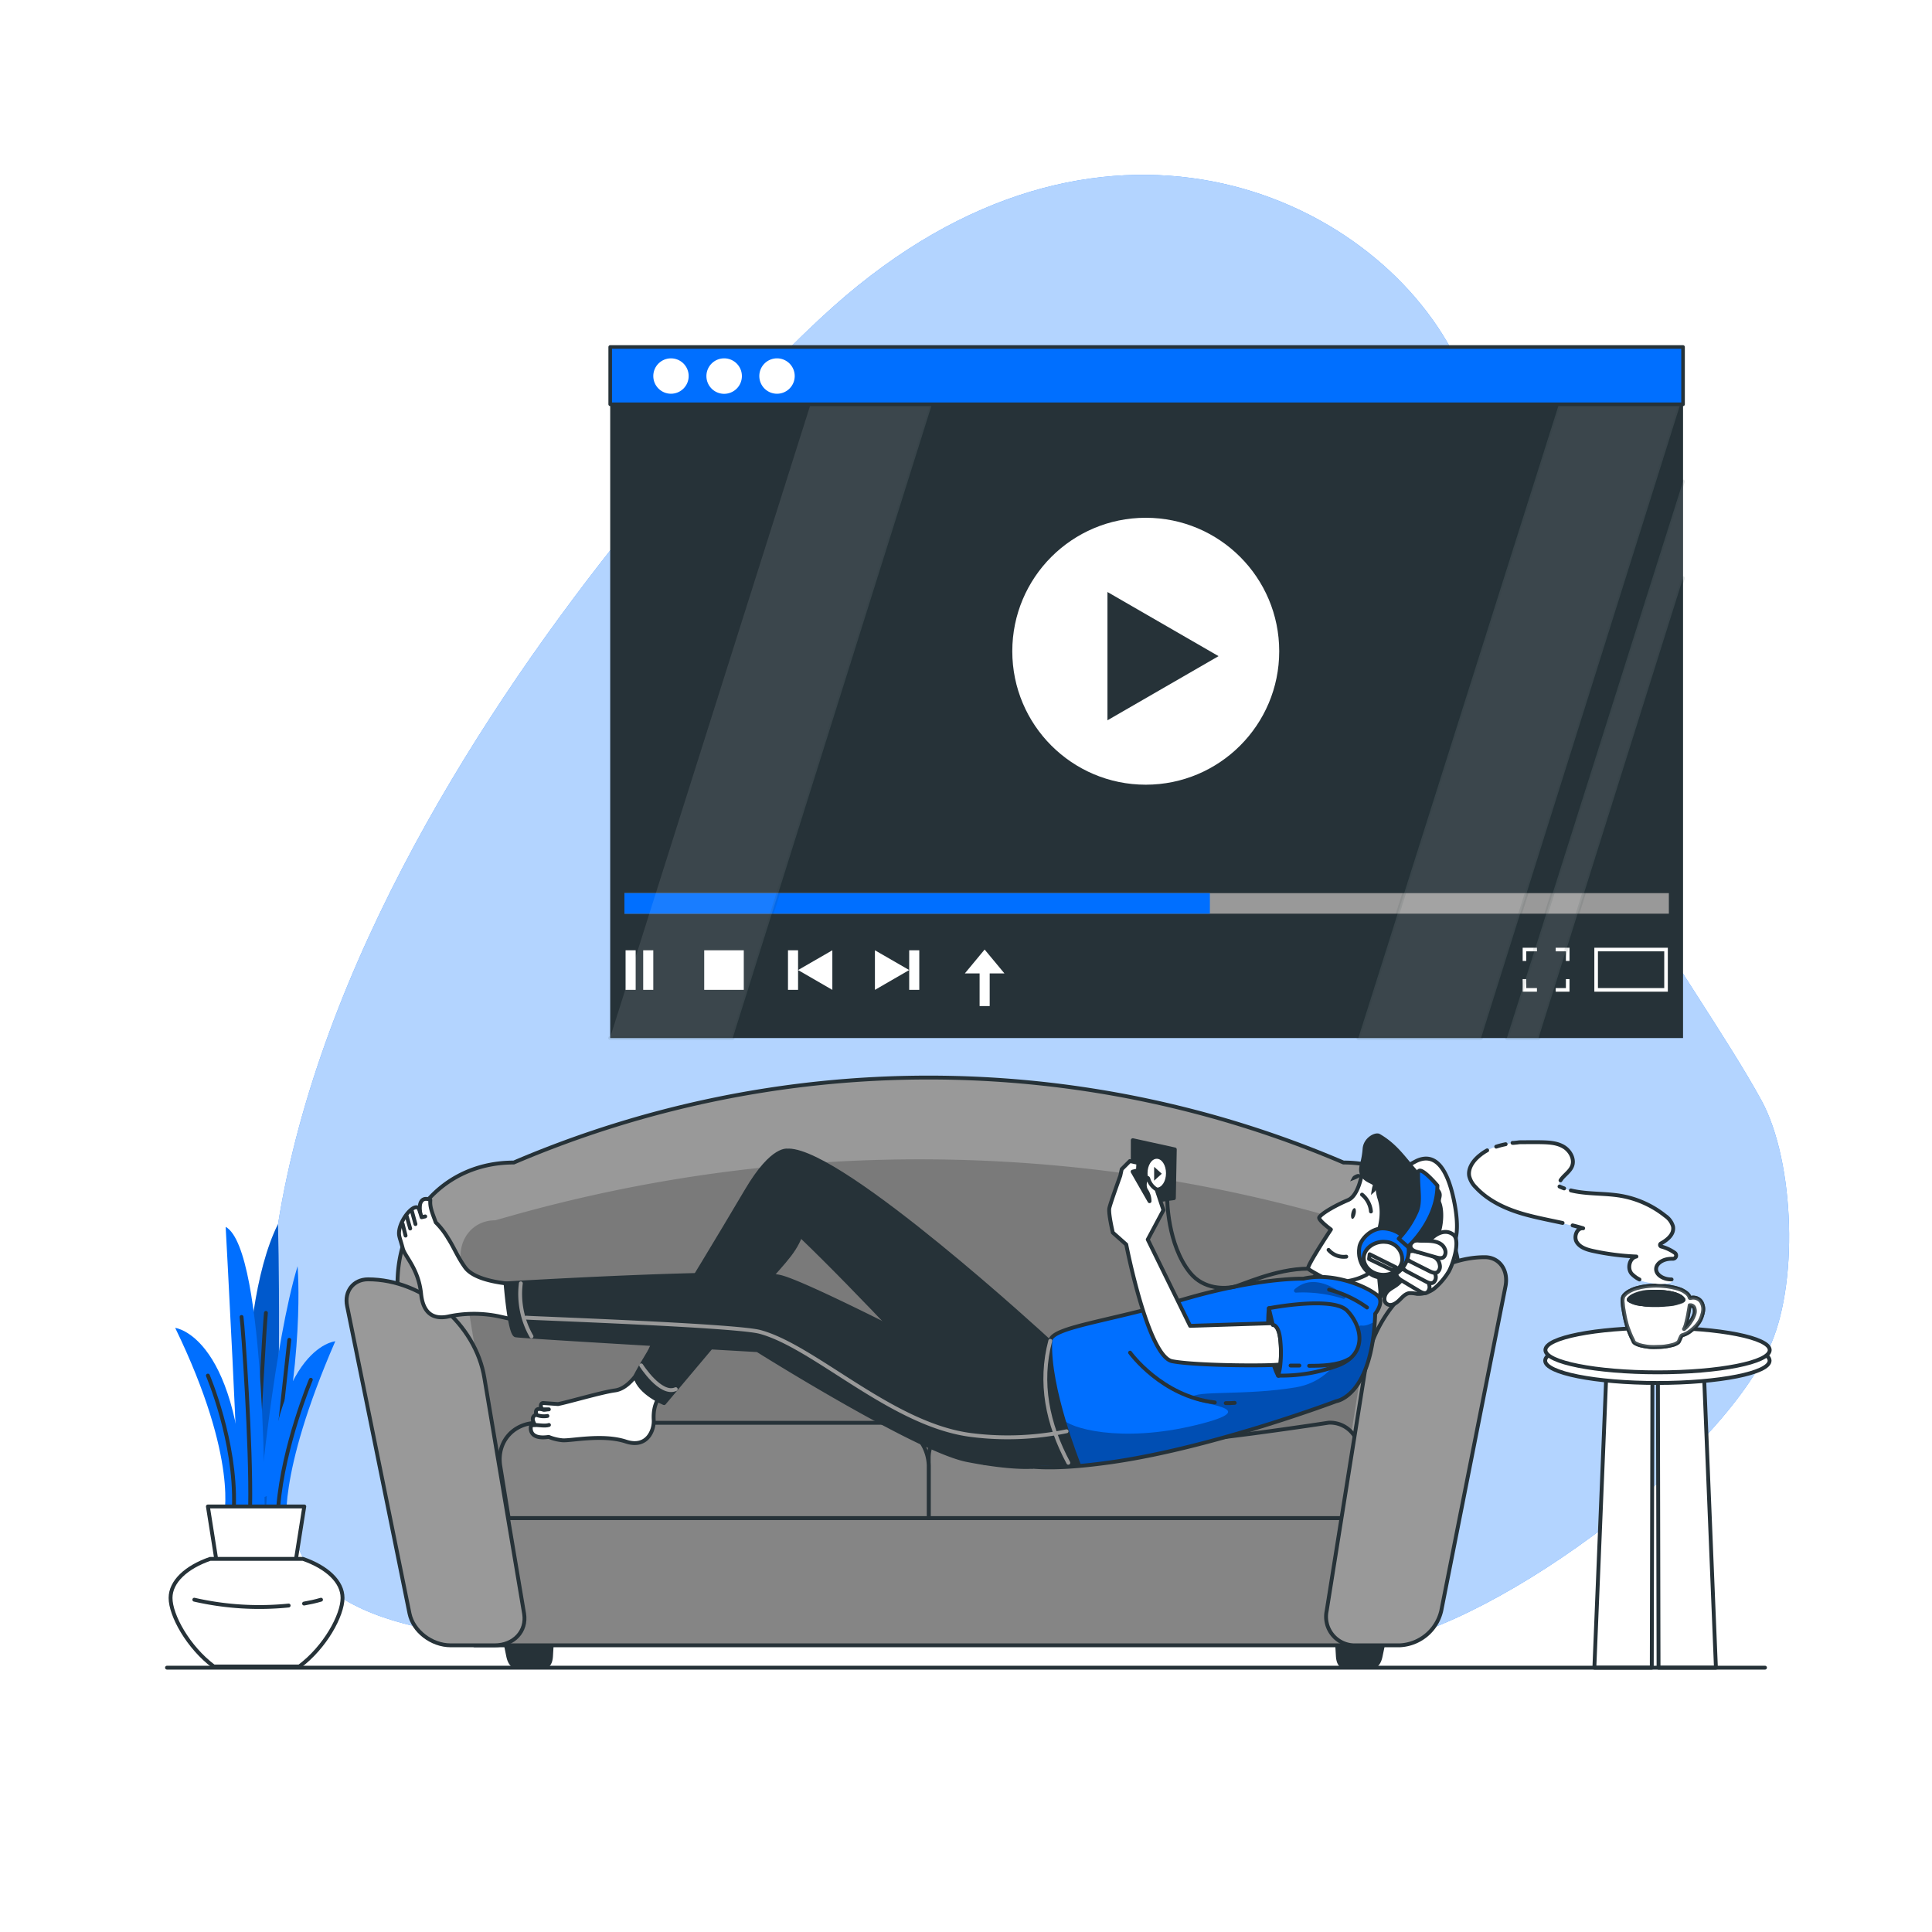 <svg class="animated" id="freepik_stories-media-player" xmlns="http://www.w3.org/2000/svg" xmlns:xlink="http://www.w3.org/1999/xlink" viewBox="0 0 500 500" version="1.1" xmlns:svgjs="http://svgjs.com/svgjs"><style>svg#freepik_stories-media-player:not(.animated) .animable {opacity: 0;}svg#freepik_stories-media-player.animated #freepik--Plant--inject-2 {animation: 1.5s Infinite  linear wind;animation-delay: 0s;}svg#freepik_stories-media-player.animated #freepik--Screen--inject-2 {animation: 1.5s Infinite  linear floating;animation-delay: 0s;}svg#freepik_stories-media-player.animated #freepik--Character--inject-2 {animation: 1.5s Infinite  linear wind;animation-delay: 0s;}            @keyframes wind {                0% {                    transform: rotate( 0deg );                }                25% {                    transform: rotate( 1deg );                }                75% {                    transform: rotate( -1deg );                }            }                    @keyframes floating {                0% {                    opacity: 1;                    transform: translateY(0px);                }                50% {                    transform: translateY(-10px);                }                100% {                    opacity: 1;                    transform: translateY(0px);                }            }        .animator-hidden { display: none; }</style><g id="freepik--background-simple--inject-2" class="animable" style="transform-origin: 266.172px 235.53px;"><path d="M215.58,79.41C179,112.06,35,266.78,76.88,399.44c7.94,25.11,54.38,25.19,80.7,25.85,65.58,1.64,138.92-1.21,192.92.52,27.38.87,90.89-43.37,107.11-76.42,8-16.2,6.91-48.75-1.74-64.59S431,246.1,422.4,230.23c-24.36-44.9-22.73-92.43-45.86-138C355.1,49.93,284.35,18.06,215.58,79.41Z" style="fill: #006FFF; transform-origin: 266.172px 235.53px;" id="elcjnevqjya3" class="animable"></path><g id="el42ckmrmsvxe"><path d="M215.58,79.41C179,112.06,35,266.78,76.88,399.44c7.94,25.11,54.38,25.19,80.7,25.85,65.58,1.64,138.92-1.21,192.92.52,27.38.87,90.89-43.37,107.11-76.42,8-16.2,6.91-48.75-1.74-64.59S431,246.1,422.4,230.23c-24.36-44.9-22.73-92.43-45.86-138C355.1,49.93,284.35,18.06,215.58,79.41Z" style="fill: rgb(255, 255, 255); opacity: 0.7; transform-origin: 266.172px 235.53px;" class="animable" id="elt3yxw3rtwm"></path></g></g><g id="freepik--Plant--inject-2" class="animable" style="transform-origin: 66.395px 374.045px;"><path d="M64.2,395.29s-4.3-54.2,7.74-78.49c0,0,1.29,49.24-1.72,78.49Z" style="fill: #006FFF; transform-origin: 67.834px 356.045px;" id="elewwo90krbl" class="animable"></path><g id="el0l5pf1ajqdyp"><path d="M64.2,395.29s-4.3-54.2,7.74-78.49c0,0,1.29,49.24-1.72,78.49Z" style="opacity: 0.2; transform-origin: 67.834px 356.045px;" class="animable" id="elszdy3b06uyp"></path></g><path d="M57.87,392.89S62,378,45.34,343.65c0,0,17.26,2,18.12,49.24Z" style="fill: #006FFF; transform-origin: 54.4px 368.27px;" id="el6dckar0elt7" class="animable"></path><path d="M67.2,387.91s3.72-40,9.81-60.22c0,0,2.16,24.68-6.72,59Z" style="fill: #006FFF; transform-origin: 72.221px 357.8px;" id="elli8hnsz0d2r" class="animable"></path><path d="M74.87,346.74C70.3,389,70,390,70,389.84" style="fill: none; stroke: rgb(38, 50, 56); stroke-linecap: round; stroke-linejoin: round; transform-origin: 72.435px 368.296px;" id="ell9q53zrvf6b" class="animable"></path><path d="M74.28,395.68s-2.89-13.2,12.49-48.56c0,0-17.22,1.35-18.08,48.56Z" style="fill: #006FFF; transform-origin: 77.73px 371.4px;" id="el790ylhus95o" class="animable"></path><path d="M68.82,339.77c-.32,3.17-1.89,28.52-2.54,50.1" style="fill: none; stroke: rgb(38, 50, 56); stroke-linecap: round; stroke-linejoin: round; transform-origin: 67.55px 364.82px;" id="ellb8z5engqw" class="animable"></path><path d="M68.5,395.68s.61-72.33-10.1-78.17c0,0,3.62,66.1,3.37,77.78Z" style="fill: #006FFF; transform-origin: 63.453px 356.595px;" id="eljim22cvijth" class="animable"></path><path d="M62.51,340.83c.42,2.82,2.53,33.67,2.23,49" style="fill: none; stroke: rgb(38, 50, 56); stroke-linecap: round; stroke-linejoin: round; transform-origin: 63.639px 365.33px;" id="el9futg8huixb" class="animable"></path><path d="M53.8,356s7.26,16.94,6.75,33.81" style="fill: none; stroke: rgb(38, 50, 56); stroke-linecap: round; stroke-linejoin: round; transform-origin: 57.188px 372.905px;" id="elmwdcouf9i4s" class="animable"></path><path d="M80.44,357.08s-7.11,17-8.42,32.79" style="fill: none; stroke: rgb(38, 50, 56); stroke-linecap: round; stroke-linejoin: round; transform-origin: 76.23px 373.475px;" id="elo0t5dis8hbf" class="animable"></path><polygon points="72.4 430.04 60.15 430.04 53.8 389.87 78.75 389.87 72.4 430.04" style="fill: rgb(255, 255, 255); stroke: rgb(38, 50, 56); stroke-linecap: round; stroke-linejoin: round; transform-origin: 66.275px 409.955px;" id="eljcwbrytokpj" class="animable"></polygon><path d="M54.39,403.43h24c6.17,2.13,10.26,5.87,10.26,10.12,0,4.47-4.51,12.78-11.2,17.74H55.33c-6.68-5-11.19-13.27-11.19-17.74C44.14,409.3,48.23,405.56,54.39,403.43Z" style="fill: rgb(255, 255, 255); stroke: rgb(38, 50, 56); stroke-linecap: round; stroke-linejoin: round; transform-origin: 66.395px 417.36px;" id="eles1lrgju9bu" class="animable"></path><path d="M78.69,415c1.45-.25,2.92-.57,4.39-1" style="fill: rgb(255, 255, 255); stroke: rgb(38, 50, 56); stroke-linecap: round; stroke-linejoin: round; transform-origin: 80.885px 414.5px;" id="elaav2fm43l0n" class="animable"></path><path d="M50.29,414a75.59,75.59,0,0,0,24.41,1.51" style="fill: rgb(255, 255, 255); stroke: rgb(38, 50, 56); stroke-linecap: round; stroke-linejoin: round; transform-origin: 62.495px 414.947px;" id="elt9v6gc6bao" class="animable"></path></g><g id="freepik--Window--inject-2" class="animable animator-active animator-hidden" style="transform-origin: 94.78px 226.335px;"><path d="M72.85,284.17l-.19.24H73Zm-13.93,0-.19.24h.37Zm7,0-.19.24h.37Zm10.71-113,.11,3.73,1.72,60.36h59.14v4.88h-59l.08,2.92,1,35.93.15,5.14-.18.24h60.29V171.21Z" style="fill: none; stroke: rgb(38, 50, 56); stroke-linecap: round; stroke-linejoin: round; transform-origin: 99.335px 227.79px;" id="el7cdjdqb4ahw" class="animable"></path><polygon points="136.16 174.94 136.16 235.3 78.42 235.3 76.7 174.94 136.16 174.94" style="fill: none; stroke: rgb(38, 50, 56); stroke-linecap: round; stroke-linejoin: round; transform-origin: 106.43px 205.12px;" id="elslbmmld9d2" class="animable"></polygon><polygon points="136.16 240.18 136.16 279.03 79.66 279.03 78.64 243.1 78.56 240.18 136.16 240.18" style="fill: none; stroke: rgb(38, 50, 56); stroke-linecap: round; stroke-linejoin: round; transform-origin: 107.36px 259.605px;" id="el9es65mao67" class="animable"></polygon><polyline points="136.16 240.19 136.16 243.1 78.64 243.1" style="fill: none; stroke: rgb(38, 50, 56); stroke-linecap: round; stroke-linejoin: round; transform-origin: 107.4px 241.645px;" id="ell6ernsnp0tq" class="animable"></polyline><polygon points="48.35 166.48 48.23 170.82 46.96 170.82 46.96 166.48 48.35 166.48" style="fill: none; stroke: rgb(38, 50, 56); stroke-linecap: round; stroke-linejoin: round; transform-origin: 47.655px 168.65px;" id="elljxmny8w8yd" class="animable"></polygon><polygon points="142.37 166.48 142.37 170.82 76.58 170.82 76.46 166.48 142.37 166.48" style="fill: none; stroke: rgb(38, 50, 56); stroke-linecap: round; stroke-linejoin: round; transform-origin: 109.415px 168.65px;" id="elyuv9o5ka3sd" class="animable"></polygon><path d="M48.44,166.48a2.76,2.76,0,0,0-.08-.27c-.39-1.36-1.14-2.28-2-2.28-1.28,0-2.32,2.06-2.32,4.61s1,4.61,2.32,4.61c.75,0,1.42-.72,1.84-1.83L45,284.17l3.28,4.57L52,284.17l1.94-113.35.08-4.34ZM47,170.82v-4.34h1.39l-.12,4.34Z" style="fill: none; stroke: rgb(38, 50, 56); stroke-linecap: round; stroke-linejoin: round; transform-origin: 49.03px 226.335px;" id="elgp4rieb7d1" class="animable"></path><line x1="48.21" y1="171.31" x2="48.23" y2="170.82" style="fill: none; stroke: rgb(38, 50, 56); stroke-linecap: round; stroke-linejoin: round; transform-origin: 48.22px 171.065px;" id="el7oyjdsi78jc" class="animable"></line><polygon points="59.59 166.48 59.56 170.82 59.56 171.21 58.92 284.17 58.73 284.41 55.28 288.74 51.95 284.17 53.89 170.82 53.97 166.48 59.59 166.48" style="fill: none; stroke: rgb(38, 50, 56); stroke-linecap: round; stroke-linejoin: round; transform-origin: 55.77px 227.61px;" id="el368iummgk1v" class="animable"></polygon><polygon points="65.88 284.17 65.69 284.41 62.3 288.74 59.1 284.41 58.92 284.17 59.56 171.21 59.56 170.82 59.59 166.48 65.21 166.48 65.24 170.82 65.24 171.21 65.26 174.94 65.6 235.3 65.63 240.18 65.65 243.1 65.85 279.03 65.88 284.17" style="fill: none; stroke: rgb(38, 50, 56); stroke-linecap: round; stroke-linejoin: round; transform-origin: 62.4px 227.61px;" id="elw7l85q8915" class="animable"></polygon><polygon points="72.85 284.17 72.66 284.41 69.32 288.74 66.06 284.41 65.88 284.17 65.85 279.03 65.65 243.1 65.63 240.18 65.6 235.3 65.26 174.94 65.24 171.21 65.24 170.82 65.21 166.48 70.83 166.48 70.91 170.82 70.91 171.21 70.98 174.94 72.01 235.3 72.1 240.18 72.15 243.1 72.76 279.03 72.85 284.17" style="fill: none; stroke: rgb(38, 50, 56); stroke-linecap: round; stroke-linejoin: round; transform-origin: 69.03px 227.61px;" id="elcmatzwqj0z4" class="animable"></polygon><polygon points="79.81 284.17 79.63 284.41 76.34 288.74 73.03 284.41 72.85 284.17 72.76 279.03 72.15 243.1 72.1 240.18 72.01 235.3 70.98 174.94 70.91 171.21 70.91 170.82 70.83 166.48 76.46 166.48 76.58 170.82 76.59 171.21 76.7 174.94 78.42 235.3 78.56 240.18 78.64 243.1 79.66 279.03 79.81 284.17" style="fill: none; stroke: rgb(38, 50, 56); stroke-linecap: round; stroke-linejoin: round; transform-origin: 75.32px 227.61px;" id="ell7wu9jte5qk" class="animable"></polygon><polygon points="75.11 171.65 49.57 171.65 49.62 170.47 75.07 170.47 75.11 171.65" style="fill: rgb(38, 50, 56); transform-origin: 62.34px 171.06px;" id="el0pufjbrm2kao" class="animable"></polygon><path d="M119.74,196.48c-5.64,8.81-13.64,22.14-18.57,33.94" style="fill: none; stroke: rgb(38, 50, 56); stroke-linecap: round; stroke-linejoin: round; transform-origin: 110.455px 213.45px;" id="elnqdl43q4xda" class="animable"></path><path d="M99.05,214.66c-1,2.17-2,4.32-2.91,6.43" style="fill: none; stroke: rgb(38, 50, 56); stroke-linecap: round; stroke-linejoin: round; transform-origin: 97.595px 217.875px;" id="el94ac1v0ymqu" class="animable"></path><path d="M114.72,187.15c-4,6.21-9.13,14.68-13.55,23.26" style="fill: none; stroke: rgb(38, 50, 56); stroke-linecap: round; stroke-linejoin: round; transform-origin: 107.945px 198.78px;" id="elphx30rf2phb" class="animable"></path><path d="M126.26,186.66s-1.83,2.61-4.57,6.81" style="fill: none; stroke: rgb(38, 50, 56); stroke-linecap: round; stroke-linejoin: round; transform-origin: 123.975px 190.065px;" id="el4l7yvid8vd9" class="animable"></path><path d="M142.61,170.82H141.2c.39,1.39,1.14,2.33,2,2.33,1.28,0,2.32-2.07,2.32-4.61s-1-4.61-2.32-4.61c-.91,0-1.69,1-2.07,2.55h1.48Z" style="fill: none; stroke: rgb(38, 50, 56); stroke-linecap: round; stroke-linejoin: round; transform-origin: 143.325px 168.54px;" id="elk7p8bkr33s" class="animable"></path></g><g id="freepik--Screen--inject-2" class="animable" style="transform-origin: 296.715px 179.225px;"><rect x="157.92" y="104.63" width="277.65" height="164.02" style="fill: rgb(38, 50, 56); transform-origin: 296.745px 186.64px;" id="elrpqf3k0etxo" class="animable"></rect><circle cx="296.52" cy="168.54" r="34.54" style="fill: rgb(255, 255, 255); transform-origin: 296.52px 168.54px;" id="elgs0pk7bhwxm" class="animable"></circle><polygon points="315.36 169.81 286.61 153.21 286.61 186.41 315.36 169.81" style="fill: rgb(38, 50, 56); transform-origin: 300.985px 169.81px;" id="elrxpk5zf8gc" class="animable"></polygon><rect x="161.6" y="231.14" width="270.3" height="5.32" style="fill: rgb(153, 153, 153); transform-origin: 296.75px 233.8px;" id="elfbo7kg5pi2f" class="animable"></rect><rect x="161.6" y="231.14" width="151.52" height="5.32" style="fill: #006FFF; transform-origin: 237.36px 233.8px;" id="elg4xcq4szla" class="animable"></rect><rect x="161.9" y="245.93" width="2.61" height="10.24" style="fill: rgb(255, 255, 255); transform-origin: 163.205px 251.05px;" id="el9qafweftpi" class="animable"></rect><rect x="166.46" y="245.93" width="2.61" height="10.24" style="fill: rgb(255, 255, 255); transform-origin: 167.765px 251.05px;" id="el9z410g3ph5r" class="animable"></rect><rect x="182.25" y="245.93" width="10.24" height="10.24" style="fill: rgb(255, 255, 255); transform-origin: 187.37px 251.05px;" id="elv1wcu6xb5p9" class="animable"></rect><polygon points="206.54 251.05 215.41 245.93 215.41 256.18 206.54 251.05" style="fill: rgb(255, 255, 255); transform-origin: 210.975px 251.055px;" id="ell2bev6buoke" class="animable"></polygon><rect x="203.93" y="245.93" width="2.61" height="10.24" style="fill: rgb(255, 255, 255); transform-origin: 205.235px 251.05px;" id="elu1st7xymo79" class="animable"></rect><polygon points="235.3 251.05 226.43 245.93 226.43 256.18 235.3 251.05" style="fill: rgb(255, 255, 255); transform-origin: 230.865px 251.055px;" id="elv2ciucqmkr9" class="animable"></polygon><g id="el4ibnwlzl0aq"><rect x="235.3" y="245.93" width="2.61" height="10.24" style="fill: rgb(255, 255, 255); transform-origin: 236.605px 251.05px; transform: rotate(180deg);" class="animable" id="elqi5tvg4kn4"></rect></g><polygon points="254.82 245.74 249.7 251.92 259.95 251.92 254.82 245.74" style="fill: rgb(255, 255, 255); transform-origin: 254.825px 248.83px;" id="elryjrch3c3ae" class="animable"></polygon><g id="elc1v2j32ik7l"><rect x="253.52" y="249.75" width="2.61" height="10.62" style="fill: rgb(255, 255, 255); transform-origin: 254.825px 255.06px; transform: rotate(90deg);" class="animable" id="elsk3dxt7rswl"></rect></g><rect x="413.08" y="245.74" width="18.09" height="10.44" style="fill: none; stroke: rgb(255, 255, 255); stroke-miterlimit: 10; stroke-width: 0.929px; transform-origin: 422.125px 250.96px;" id="el7irqblv48yq" class="animable"></rect><polyline points="397.76 256.18 394.53 256.18 394.53 253.39" style="fill: none; stroke: rgb(255, 255, 255); stroke-miterlimit: 10; stroke-width: 0.929px; transform-origin: 396.145px 254.785px;" id="el6i3g1nnkp3" class="animable"></polyline><polyline points="405.72 253.39 405.72 256.18 402.61 256.18" style="fill: none; stroke: rgb(255, 255, 255); stroke-miterlimit: 10; stroke-width: 0.929px; transform-origin: 404.165px 254.785px;" id="elac37k2l1zzf" class="animable"></polyline><polyline points="402.61 245.74 405.72 245.74 405.72 248.69" style="fill: none; stroke: rgb(255, 255, 255); stroke-miterlimit: 10; stroke-width: 0.929px; transform-origin: 404.165px 247.215px;" id="elpkyh5kbmiki" class="animable"></polyline><polyline points="394.53 248.69 394.53 245.74 397.76 245.74" style="fill: none; stroke: rgb(255, 255, 255); stroke-miterlimit: 10; stroke-width: 0.929px; transform-origin: 396.145px 247.215px;" id="elp1axit7shms" class="animable"></polyline><g id="elpgxvnpmr2de"><polyline points="209.77 104.63 241.18 104.63 189.62 268.65 157.86 268.65" style="fill: rgb(255, 255, 255); stroke: rgb(38, 50, 56); stroke-linecap: round; stroke-linejoin: round; stroke-width: 0.929px; opacity: 0.1; transform-origin: 199.52px 186.64px;" class="animable" id="elkeak483z0v"></polyline></g><g id="eldf5dwht8dw"><polygon points="351.53 268.65 403.44 104.63 434.85 104.63 383.29 268.65 351.53 268.65" style="fill: rgb(255, 255, 255); stroke: rgb(38, 50, 56); stroke-linecap: round; stroke-linejoin: round; stroke-width: 0.929px; opacity: 0.1; transform-origin: 393.19px 186.64px;" class="animable" id="eljvvpsiclp8"></polygon></g><g id="elprvmdn6re9f"><polyline points="435.57 124.59 401.85 231.14 400.17 236.46 397.23 245.74 394.53 254.29 389.98 268.65 398.16 268.65 405.36 245.74 408.27 236.46 409.94 231.14 435.57 149.61" style="fill: rgb(255, 255, 255); stroke: rgb(38, 50, 56); stroke-linecap: round; stroke-linejoin: round; stroke-width: 0.929px; opacity: 0.1; transform-origin: 412.775px 196.62px;" class="animable" id="elmhg3ht1aplq"></polyline></g><rect x="157.92" y="89.8" width="277.65" height="14.83" style="fill: #006FFF; stroke: rgb(38, 50, 56); stroke-linecap: round; stroke-linejoin: round; stroke-width: 0.929px; transform-origin: 296.745px 97.215px;" id="elyaiaxrj32zq" class="animable"></rect><circle cx="173.65" cy="97.32" r="4.58" style="fill: rgb(255, 255, 255); transform-origin: 173.65px 97.32px;" id="eld9xv6gya6f" class="animable"></circle><path d="M192,97.32a4.59,4.59,0,1,1-4.59-4.58A4.59,4.59,0,0,1,192,97.32Z" style="fill: rgb(255, 255, 255); transform-origin: 187.41px 97.33px;" id="elcogebv17xst" class="animable"></path><path d="M205.67,97.32a4.58,4.58,0,1,1-4.58-4.58A4.58,4.58,0,0,1,205.67,97.32Z" style="fill: rgb(255, 255, 255); transform-origin: 201.09px 97.32px;" id="elwjlscgigkbb" class="animable"></path></g><g id="freepik--Sofa--inject-2" class="animable" style="transform-origin: 239.731px 355.03px;"><path d="M116.84,393.35h247l13.28-53.87c3.84-20.85-9.25-38.62-29.43-38.62h0a273.07,273.07,0,0,0-214.72,0h0c-20.18,0-33.27,17.77-29.43,38.62Z" style="fill: rgb(153, 153, 153); stroke: rgb(38, 50, 56); stroke-linecap: round; stroke-linejoin: round; transform-origin: 240.33px 336.11px;" id="el5d0i1zq5xj6" class="animable"></path><g id="elw8s4z4dk80e"><path d="M128.17,315.81l4.43-1.25a389.57,389.57,0,0,1,215.14,1.25h0c5.89,0,9.88,5.07,8.91,11.2l-9.82,62.33H129.55L119.33,327C118.32,320.88,122.28,315.81,128.17,315.81Z" style="opacity: 0.2; transform-origin: 237.984px 344.686px;" class="animable" id="elwwynacio8in"></path></g><path d="M347.67,431.19h7.82c.75,0,1.49-1,1.79-2.46l.61-2.92H346.07l.17,2.92C346.33,430.18,346.92,431.19,347.67,431.19Z" style="fill: rgb(38, 50, 56); stroke: rgb(38, 50, 56); stroke-linecap: round; stroke-linejoin: round; transform-origin: 351.98px 428.5px;" id="elwm1vknqrvud" class="animable"></path><path d="M141.17,431.19h-7.82c-.75,0-1.49-1-1.8-2.46l-.6-2.92h11.82l-.17,2.92C142.51,430.18,141.92,431.19,141.17,431.19Z" style="fill: rgb(38, 50, 56); stroke: rgb(38, 50, 56); stroke-linecap: round; stroke-linejoin: round; transform-origin: 136.86px 428.5px;" id="elf5wbfptclgr" class="animable"></path><polygon points="122.81 425.81 357.89 425.81 363.95 392.88 116.75 392.88 122.81 425.81" style="fill: rgb(133, 133, 133); stroke: rgb(38, 50, 56); stroke-linecap: round; stroke-linejoin: round; transform-origin: 240.35px 409.345px;" id="eltn1azoufhq" class="animable"></polygon><path d="M240.35,392.88h108.7l2.54-15.69a7.53,7.53,0,0,0-7.73-9s-35.83,5.53-47.61,5.53-46.72-5.53-46.72-5.53a9.09,9.09,0,0,0-9.18,9Z" style="fill: rgb(133, 133, 133); stroke: rgb(38, 50, 56); stroke-linecap: round; stroke-linejoin: round; transform-origin: 296.043px 380.531px;" id="elyimpg51850j" class="animable"></path><path d="M131.65,392.88h108.7V379.4a11.36,11.36,0,0,0-11.47-11.18H139.13c-6.33,0-10.65,5-9.66,11.18Z" style="fill: rgb(133, 133, 133); stroke: rgb(38, 50, 56); stroke-linecap: round; stroke-linejoin: round; transform-origin: 184.839px 380.55px;" id="elcfxf8zesuow" class="animable"></path><path d="M128,425.81H116.64c-4.94,0-9.71-3.67-10.66-8.24L89.83,338c-.79-3.8,1.63-6.91,5.41-6.91h0c14.35,0,27.88,11.66,30.12,25.53l10.28,61C136.38,422.14,133,425.81,128,425.81Z" style="fill: rgb(153, 153, 153); stroke: rgb(38, 50, 56); stroke-linecap: round; stroke-linejoin: round; transform-origin: 112.711px 378.45px;" id="elg06s04aqyhs" class="animable"></path><path d="M350.86,425.81h11.37A11.56,11.56,0,0,0,373,416.86L389.6,333c.88-4.2-1.51-7.64-5.33-7.64h0c-14.5,0-28.35,12.9-30.82,28.19l-10.1,63.3A7.41,7.41,0,0,0,350.86,425.81Z" style="fill: rgb(153, 153, 153); stroke: rgb(38, 50, 56); stroke-linecap: round; stroke-linejoin: round; transform-origin: 366.484px 375.587px;" id="el4pltq36oii" class="animable"></path></g><g id="freepik--Character--inject-2" class="animable" style="transform-origin: 242.332px 336.796px;"><path d="M348.43,343.92a151.11,151.11,0,0,1,18.36-30.78,1.77,1.77,0,0,1,.94-.75,1.72,1.72,0,0,1,1.45.68c5,4.83,0,7.59,2.14,14.18a5.1,5.1,0,0,1,2.67-1.71,3.6,3.6,0,0,0,2.49-4.28s1.38-2.66-.12-10.2c-1.95-9.76-5.45-12.63-9.76-10.62a41.31,41.31,0,0,0-11.45,8.69c-2.9,3.18-16.81,22.84-19.85,29.95a6.39,6.39,0,0,0,.09,4.86,5.48,5.48,0,0,0,2.61,2.42,8.61,8.61,0,0,0,5.82.62C345.75,346.51,347.62,345.74,348.43,343.92Z" style="fill: rgb(255, 255, 255); stroke: rgb(38, 50, 56); stroke-linecap: round; stroke-linejoin: round; transform-origin: 355.962px 323.532px;" id="elxipjtw624aq" class="animable"></path><path d="M346.42,332.69c-2-1-7.42-3.81-7.88-4.36s5.9-10.14,5.9-10.14-3.47-2.54-3-3.17c.8-1.2,4.68-3.29,7.44-4.45s3.6-6.94,3.6-6.94,9.82,4.4,10.32,4.84,5,2.39,5.44,2.68,1.46,15.44-4.89,18.88a16.38,16.38,0,0,0-6.28,5.88A23.48,23.48,0,0,0,346.42,332.69Z" style="fill: rgb(255, 255, 255); transform-origin: 353.548px 319.77px;" id="elf1811szdxh" class="animable"></path><path d="M346.42,332.69c-2-1-7.42-3.81-7.88-4.36s5.9-10.14,5.9-10.14-3.47-2.54-3-3.17c.8-1.2,4.68-3.29,7.44-4.45s3.6-6.94,3.6-6.94,9.82,4.4,10.32,4.84,5,2.39,5.44,2.68,1.46,15.44-4.89,18.88a16.38,16.38,0,0,0-6.28,5.88A23.48,23.48,0,0,0,346.42,332.69Z" style="fill: none; stroke: rgb(38, 50, 56); stroke-linecap: round; stroke-linejoin: round; transform-origin: 353.548px 319.77px;" id="eltfq5p6nopxm" class="animable"></path><path d="M353.76,329.85A15.5,15.5,0,0,1,349,331.5" style="fill: rgb(38, 50, 56); stroke: rgb(38, 50, 56); stroke-linecap: round; stroke-linejoin: round; transform-origin: 351.38px 330.675px;" id="el794dlff76pw" class="animable"></path><path d="M352.49,309.17a6.34,6.34,0,0,1,2.31,4.36" style="fill: none; stroke: rgb(38, 50, 56); stroke-linecap: round; stroke-linejoin: round; transform-origin: 353.645px 311.35px;" id="elggxgf4pemdv" class="animable"></path><path d="M343.83,323.47a5.19,5.19,0,0,0,4.58,1.75" style="fill: none; stroke: rgb(38, 50, 56); stroke-linecap: round; stroke-linejoin: round; transform-origin: 346.12px 324.366px;" id="elgtxcjdi98x7" class="animable"></path><path d="M350.82,314.17c-.17.77-.55,1.34-.85,1.27s-.41-.74-.24-1.51.55-1.33.85-1.27S351,313.4,350.82,314.17Z" style="fill: rgb(38, 50, 56); transform-origin: 350.277px 314.051px;" id="ela8o8k3nrhg" class="animable"></path><path d="M358.09,321.54s4.82-1.34,4,2.21c-.9,4.1-4.91,4.83-6,3.2" style="fill: rgb(255, 255, 255); stroke: rgb(38, 50, 56); stroke-linecap: round; stroke-linejoin: round; transform-origin: 359.137px 324.524px;" id="elgs7zgq4dmh" class="animable"></path><path d="M370,321.31a19.6,19.6,0,0,1-1.52,1.47" style="fill: none; stroke: rgb(127, 127, 127); stroke-linecap: round; stroke-linejoin: round; transform-origin: 369.24px 322.045px;" id="elexadfpe3w5h" class="animable"></path><path d="M357,310.15c-.75-2.35-.05-3.31-2.28-4.36-2.71-1.27-2.71-2.87-2.25-4.5a21.19,21.19,0,0,0,.68-4c.2-2.5,2.88-3.85,3.72-3.36,6.42,3.73,7.95,9.28,14.24,13.35,2.67,1.72.87,2.71,1.39,4,.86,2.19.54,5.9-.3,8.1-1.41,3.71-3.1,7.53-6.4,9.68-2.86,1.85-7.07,3.95-8.81,6.87l.27-1.57-.59-6.24a6.83,6.83,0,0,0,4.68-2.44,3.7,3.7,0,0,0,.36-3.77c-1.46-3.25-4.65.15-6.26,1.34C356.74,319,358.44,314.6,357,310.15Z" style="fill: rgb(38, 50, 56); stroke: rgb(38, 50, 56); stroke-linecap: round; stroke-linejoin: round; transform-origin: 362.624px 314.88px;" id="el22o1rcpxcd8" class="animable"></path><path d="M349.35,305.75c.54-.24,3.61-1.14,2.51-1.83-.43-.28-1.26.17-1.61.43S349.55,305.65,349.35,305.75Z" style="fill: rgb(38, 50, 56); transform-origin: 350.723px 304.791px;" id="el1ee95f9orkg" class="animable"></path><path d="M354.8,309.33c.12-.58.31-3.77,1.23-2.86.36.36.11,1.27-.07,1.67S354.85,309.11,354.8,309.33Z" style="fill: rgb(38, 50, 56); transform-origin: 355.507px 307.819px;" id="el1bgzsvu1vcn" class="animable"></path><path d="M367.22,326.53c-.26,1.41-4.06,4.36-5.06,5.39s-2.11,1.36-3,2.23-1.28,2.53-.28,3.27,2.24,0,3.06-.75,1.6-1.81,2.73-2a7.35,7.35,0,0,1,2,.18,6.65,6.65,0,0,0,4.77-1.6,17.7,17.7,0,0,0,3.34-3.92c1-1.47,3.35-8.18,1.37-9.78C372.91,317,368.13,321.55,367.22,326.53Z" style="fill: rgb(255, 255, 255); stroke: rgb(38, 50, 56); stroke-linecap: round; stroke-linejoin: round; transform-origin: 367.605px 328.272px;" id="el8kp2oe9acr3" class="animable"></path><path d="M363.84,328.73a3.15,3.15,0,0,0-1.47-.24,1.22,1.22,0,0,0-1,1.06c-.07.82.68,1.41,1.32,1.8l4.57,2.75c.65.39,1.43.79,2.06.4a1.81,1.81,0,0,0,.62-1.67C369.62,330,365.82,329.42,363.84,328.73Z" style="fill: rgb(255, 255, 255); stroke: rgb(38, 50, 56); stroke-linecap: round; stroke-linejoin: round; transform-origin: 365.664px 331.57px;" id="el9q3ug62x1ho" class="animable"></path><path d="M365.29,326.46a3.13,3.13,0,0,0-1.48-.15,1.25,1.25,0,0,0-.95,1.13c0,.82.74,1.37,1.4,1.71l4.68,2.47c.67.35,1.47.69,2.07.26a1.79,1.79,0,0,0,.54-1.71C371.11,327.32,367.29,327,365.29,326.46Z" style="fill: rgb(255, 255, 255); stroke: rgb(38, 50, 56); stroke-linecap: round; stroke-linejoin: round; transform-origin: 367.226px 329.181px;" id="eliej1mt73l9q" class="animable"></path><path d="M366.43,323.92a3,3,0,0,0-1.47-.1,1.34,1.34,0,0,0-1,1.17c0,.82.72,1.34,1.37,1.66L370,329c.66.32,1.46.64,2.06.19a1.89,1.89,0,0,0,.57-1.74C372.22,324.55,368.42,324.4,366.43,323.92Z" style="fill: rgb(255, 255, 255); stroke: rgb(38, 50, 56); stroke-linecap: round; stroke-linejoin: round; transform-origin: 368.312px 326.592px;" id="elvixcs9yq098" class="animable"></path><path d="M367.24,321.08a2.93,2.93,0,0,0-1.47.17,1.32,1.32,0,0,0-.74,1.32c.1.82.94,1.2,1.64,1.4l5,1.43c.71.2,1.54.38,2.06-.18a1.91,1.91,0,0,0,.25-1.81C373.05,320.68,369.28,321.2,367.24,321.08Z" style="fill: rgb(255, 255, 255); stroke: rgb(38, 50, 56); stroke-linecap: round; stroke-linejoin: round; transform-origin: 369.563px 323.323px;" id="el073nghsia4k6" class="animable"></path><path d="M345.82,362.63s-32.25,12.19-58.72,15.86c-9,1.25-15.27,1.5-20,1.09-3.91-13.22-4.23-23.35-3.6-30.09a49.43,49.43,0,0,1,8.3-2.49c.45-3.54,14.64-4.89,34.31-10.67s31.19-5.4,31.19-5.4c8.82-2.05,18.91,3.25,19.72,5S355.9,340,355.9,340C355.16,361.37,345.82,362.63,345.82,362.63Z" style="fill: #006FFF; transform-origin: 310.233px 355.114px;" id="eliuh815b3pzc" class="animable"></path><g style="clip-path: url(&quot;#freepik--clip-path--inject-2&quot;); transform-origin: 328.157px 352.115px;" id="elnwhmu75fw4n" class="animable"><g id="el944e41a3af"><path d="M274.91,367.13c1.66,2.45,15.08,6.43,34.62,1.68s-1.65-5.31-1-7.16,13.84-.43,26.78-2.6,14.37-16.39,17-16,4.55-3,6.22.27c2.32,4.66,17.8-19.41,21.25-18.42,1.31.38,1.67,1.82,1.62,3.46-3.47,12-23,27.73-23,27.73-4.78,8-12.6,6.57-12.6,6.57s-32.25,12.19-58.72,15.86c-2.59.36-5,.64-7.12.84l-.8-.33C277.36,374.56,276,370.62,274.91,367.13Z" style="opacity: 0.3; transform-origin: 328.157px 352.115px;" class="animable" id="ely8fidu05qil"></path></g><g id="el6stemisg4su"><path d="M335.42,334.53a34.28,34.28,0,0,1,12.15,1.57.5.5,0,0,0,.48-.86c-3.14-2.43-8.6-5.48-13-1.58A.5.5,0,0,0,335.42,334.53Z" style="opacity: 0.3; transform-origin: 341.56px 333.961px;" class="animable" id="elnxdg8fqcu5o"></path></g></g><path d="M345.82,362.63s-32.25,12.19-58.72,15.86c-9,1.25-15.27,1.5-20,1.09-3.91-13.22-4.23-23.35-3.6-30.09a49.43,49.43,0,0,1,8.3-2.49c.45-3.54,14.64-4.89,34.31-10.67s31.19-5.4,31.19-5.4c8.82-2.05,18.91,3.25,19.72,5S355.9,340,355.9,340C355.16,361.37,345.82,362.63,345.82,362.63Z" style="fill: none; stroke: rgb(38, 50, 56); stroke-linecap: round; stroke-linejoin: round; transform-origin: 310.233px 355.114px;" id="elmyncp8vt2pb" class="animable"></path><path d="M353.78,338.38a29.2,29.2,0,0,0-9.82-4.61" style="fill: none; stroke: rgb(38, 50, 56); stroke-linecap: round; stroke-linejoin: round; transform-origin: 348.87px 336.075px;" id="elh5kzq04sszm" class="animable"></path><path d="M173.31,357.7c-2.64,3.55-4.37,5.43-4.13,9.79.15,2.59-1.65,7.42-7.23,5.57-6.16-2-14.42-.07-16.51-.33a12.17,12.17,0,0,1-3.43-.86c-5.62.84-4.58-2.91-4.58-2.91a5.92,5.92,0,0,1,1-.18,6.84,6.84,0,0,1-.39-.83c-.6-1.5.73-1.83.73-1.83-.35-1.64.6-1.61,1.68-1.35a.68.68,0,0,0,.37.09c.33,0,.75-.11,1.22-.12l-1.59,0c-.64-.45-.67-1.58.11-1.64l3.85.27c2.15-.37,11.38-3.09,14.74-3.53,6.38-.83,10.66-14.32,10.66-14.32L177.5,352Z" style="fill: rgb(255, 255, 255); stroke: rgb(38, 50, 56); stroke-linecap: round; stroke-linejoin: round; transform-origin: 157.427px 359.496px;" id="elxnsb57hw4gg" class="animable"></path><path d="M139.05,366.25a5.2,5.2,0,0,0,2.62.2" style="fill: rgb(255, 255, 255); stroke: rgb(38, 50, 56); stroke-linecap: round; stroke-linejoin: round; transform-origin: 140.36px 366.392px;" id="el73ulieq13zk" class="animable"></path><path d="M138.46,368.78c.75,0,2.67.34,3.61,0" style="fill: rgb(255, 255, 255); stroke: rgb(38, 50, 56); stroke-linecap: round; stroke-linejoin: round; transform-origin: 140.265px 368.856px;" id="el9ak8ri7o0a9" class="animable"></path><path d="M138.61,332.52l-2.79,9.64L129,340.65a31.73,31.73,0,0,0-13.09.09c-3,.6-6.35-.08-6.94-5.94-.67-6.45-4.17-9.61-4.71-11.64-.67-2.49-1-3.11-1-4,0-3.6,4.83-9.19,5.45-5.53a7.67,7.67,0,0,1,0-1.9c.51-2.29,2.65-1.2,2.65-1.2l0,.22c-.12,1.69.5,3.1,1.42,5.61a19.84,19.84,0,0,1,3.2,4.13c1.46,2.25,2.4,4.71,4.31,7.4C123.79,333,138.61,332.52,138.61,332.52Z" style="fill: rgb(255, 255, 255); stroke: rgb(38, 50, 56); stroke-linecap: round; stroke-linejoin: round; transform-origin: 120.935px 326.215px;" id="el293qfdiamqu" class="animable"></path><line x1="106.16" y1="317.94" x2="105.29" y2="314.85" style="fill: rgb(255, 255, 255); stroke: rgb(38, 50, 56); stroke-linecap: round; stroke-linejoin: round; transform-origin: 105.725px 316.395px;" id="elnq2cenkepg" class="animable"></line><line x1="104.96" y1="319.77" x2="104.21" y2="316.79" style="fill: rgb(255, 255, 255); stroke: rgb(38, 50, 56); stroke-linecap: round; stroke-linejoin: round; transform-origin: 104.585px 318.28px;" id="elao6syx8rpuu" class="animable"></line><line x1="107.52" y1="316.79" x2="106.52" y2="313.17" style="fill: rgb(255, 255, 255); stroke: rgb(38, 50, 56); stroke-linecap: round; stroke-linejoin: round; transform-origin: 107.02px 314.98px;" id="elmjgi6mw646e" class="animable"></line><polyline points="108.44 312.79 109.11 315.02 110.05 314.81" style="fill: rgb(255, 255, 255); stroke: rgb(38, 50, 56); stroke-linecap: round; stroke-linejoin: round; transform-origin: 109.245px 313.905px;" id="eluv2s4q75avm" class="animable"></polyline><path d="M262.75,342.24l-11.19,10.32,3.18,26.06,24.44.38s-8-19.84-7.37-32h0l-4.33,1.1-4.73-5.86" style="fill: rgb(38, 50, 56); stroke: rgb(38, 50, 56); stroke-linecap: round; stroke-linejoin: round; transform-origin: 265.37px 360.62px;" id="eljk3usu15f7f" class="animable"></path><path d="M245.57,359.53s-23.33-25.36-38.4-39.76c-2,5.12-4.88,7.1-13.3,17.21l-22,26.15s-6.29-2.51-7.45-6.78c-.2-.77,13.11-21.69,28.85-48.33,6.77-11.45,10.7-10.23,10.7-10.23l0,.17c.11-.14.1-.21.17-.21,14.15.27,67,49,67,49C273.41,370.45,245.57,359.53,245.57,359.53Z" style="fill: rgb(38, 50, 56); stroke: rgb(38, 50, 56); stroke-linecap: round; stroke-linejoin: round; transform-origin: 217.845px 330.44px;" id="elgrj5mphyfwv" class="animable"></path><path d="M264.88,358.43a51.88,51.88,0,0,1-14.87-5c-13.72-7.07-42.46-21.76-48.25-23-9.11-2-70.92,1.72-70.92,1.72s1,13.08,2.62,13.43,62.59,3.84,62.59,3.84,41.22,25.89,54.24,28.44c11.54,2.27,16.82,1.75,16.82,1.75l-2.23-21.15Z" style="fill: rgb(38, 50, 56); stroke: rgb(38, 50, 56); stroke-linecap: round; stroke-linejoin: round; transform-origin: 198.975px 354.75px;" id="elgt3y0jdlbzc" class="animable"></path><path d="M317.22,363.13c.76,0,1.53,0,2.32-.07" style="fill: none; stroke: rgb(38, 50, 56); stroke-linecap: round; stroke-linejoin: round; transform-origin: 318.38px 363.095px;" id="elb5jjt4uuzx8" class="animable"></path><path d="M292.46,350.06s8.18,11.34,21.93,12.89" style="fill: none; stroke: rgb(38, 50, 56); stroke-linecap: round; stroke-linejoin: round; transform-origin: 303.425px 356.505px;" id="elcs6n53dkyaq" class="animable"></path><polygon points="293.14 303.26 293.16 295.08 304.04 297.47 303.8 310.09 297.52 310.91 293.14 303.26" style="fill: rgb(38, 50, 56); stroke: rgb(38, 50, 56); stroke-linecap: round; stroke-linejoin: round; transform-origin: 298.59px 302.995px;" id="eltbwolrhesl" class="animable"></polygon><ellipse cx="299.37" cy="303.63" rx="2.39" ry="3.74" style="fill: rgb(255, 255, 255); transform-origin: 299.37px 303.63px;" id="el3qf6lnd6t27" class="animable"></ellipse><polygon points="300.67 303.76 298.69 301.97 298.69 305.56 300.67 303.76" style="fill: rgb(38, 50, 56); transform-origin: 299.68px 303.765px;" id="elpe68rsowl48" class="animable"></polygon><path d="M328.38,338.57s-1.2,10.36,2.38,17.43c.36.71,1.46-3.19,1.28-7.61C331.84,343.57,330.27,338.19,328.38,338.57Z" style="fill: rgb(38, 50, 56); stroke: rgb(38, 50, 56); stroke-linecap: round; stroke-linejoin: round; transform-origin: 330.123px 347.317px;" id="elc6wfy5empt" class="animable"></path><path d="M331.36,353.07c-1,.48-21.72.44-28-.79s-11.89-30.2-11.89-30.2L288,319s-1.19-5-.9-6.35,2.83-8.36,2.83-8.36l.37-1.7,2.11-2.11,2.19.49-.1,1.92-1.38.33,4.38,7.65a5,5,0,0,0-.86-2.79c-1-1.56.3-4.32.61-2.81a4.76,4.76,0,0,0,2.07,2.56l1.78,5.35-4.06,7.61L308,343.13l21.32-.69.11.43s1.5-.08,1.9,3.76A30.14,30.14,0,0,1,331.36,353.07Z" style="fill: rgb(255, 255, 255); stroke: rgb(38, 50, 56); stroke-linecap: round; stroke-linejoin: round; transform-origin: 309.286px 326.918px;" id="el2meqselv1dt" class="animable"></path><path d="M302.08,310.31s0,11.73,5.89,19.05c3.63,4.51,9.22,4.1,11.24,3.71s10.9-4.74,19.33-4.74" style="fill: none; stroke: rgb(38, 50, 56); stroke-linecap: round; stroke-linejoin: round; transform-origin: 320.31px 321.802px;" id="elmc6fv19b2l" class="animable"></path><path d="M346.55,353.28A42,42,0,0,1,330.76,356a12.58,12.58,0,0,0,.6-2.93,30.14,30.14,0,0,0-.05-6.44c-.4-3.84-1.9-3.76-1.9-3.76l-.11-.43-.92-3.87s16.52-3.21,20.25.62S354.1,350.18,346.55,353.28Z" style="fill: #006FFF; stroke: rgb(38, 50, 56); stroke-linecap: round; stroke-linejoin: round; transform-origin: 340.101px 346.66px;" id="el64hmfdelpja" class="animable"></path><path d="M338.8,353.47c3.44,0,7.42-.12,10.23-1.7" style="fill: none; stroke: rgb(38, 50, 56); stroke-linecap: round; stroke-linejoin: round; transform-origin: 343.915px 352.62px;" id="elk7yrj7yknz8" class="animable"></path><path d="M334,353.4c.66,0,1.43,0,2.28,0" style="fill: none; stroke: rgb(38, 50, 56); stroke-linecap: round; stroke-linejoin: round; transform-origin: 335.14px 353.4px;" id="els6kz4mxg5k" class="animable"></path><path d="M364.54,324.46h0c-.52,3.83-3.8,6.6-7.32,6.18s-6-3.87-5.44-7.71c.17-2.07,3.17-5.4,6.69-5S365.05,320.65,364.54,324.46Z" style="fill: #006FFF; stroke: rgb(38, 50, 56); stroke-linecap: round; stroke-linejoin: round; transform-origin: 358.148px 324.29px;" id="els7sd48lodi" class="animable"></path><path d="M372,306.82s-5.11-6.08-5-3c0,4.5.72,7.3-.39,9.8a24.53,24.53,0,0,1-4.63,6.95l2.38,2.09S371.94,316,372,306.82Z" style="fill: #006FFF; stroke: rgb(38, 50, 56); stroke-linecap: round; stroke-linejoin: round; transform-origin: 366.99px 312.805px;" id="elddfw7m94mkl" class="animable"></path><path d="M362.87,326.32c-.36,2.3-2.82,3.89-5.54,3.56s-4.67-2.44-4.37-4.73,3-4.06,5.7-3.74A4.51,4.51,0,0,1,362.87,326.32Z" style="fill: rgb(255, 255, 255); stroke: rgb(38, 50, 56); stroke-linecap: round; stroke-linejoin: round; transform-origin: 357.909px 325.648px;" id="elxfiux4qopbq" class="animable"></path><polygon points="354.47 324.6 361.33 328.02 360.39 328.74 354.31 325.83 354.47 324.6" style="fill: rgb(255, 255, 255); stroke: rgb(38, 50, 56); stroke-linecap: round; stroke-linejoin: round; transform-origin: 357.82px 326.67px;" id="el0kaytm15v15" class="animable"></polygon><path d="M136.16,341c1.1.15,54.08,2,60.5,3.69,14.26,3.82,34.33,24.25,54.9,26.72a74.8,74.8,0,0,0,24.47-1" style="fill: none; stroke: rgb(153, 153, 153); stroke-linecap: round; stroke-linejoin: round; transform-origin: 206.095px 356.49px;" id="eljtxiuohuujs" class="animable"></path><path d="M271.81,347c-2.88,10.8-.74,21.46,4.67,31.57" style="fill: none; stroke: rgb(153, 153, 153); stroke-linecap: round; stroke-linejoin: round; transform-origin: 273.503px 362.785px;" id="el90pilcsv3j" class="animable"></path><path d="M134.79,332.12a22.11,22.11,0,0,0,2.76,13.74" style="fill: none; stroke: rgb(153, 153, 153); stroke-linecap: round; stroke-linejoin: round; transform-origin: 136.085px 338.99px;" id="elwu6wo6z8m9" class="animable"></path><path d="M165.94,353.35s5,7.9,8.94,6.16" style="fill: none; stroke: rgb(153, 153, 153); stroke-linecap: round; stroke-linejoin: round; transform-origin: 170.41px 356.555px;" id="elllqbg1toq8i" class="animable"></path></g><g id="freepik--coffee-table--inject-2" class="animable" style="transform-origin: 419.062px 363.595px;"><polygon points="427.65 355.12 427.65 355.15 427.64 357.9 427.48 431.59 412.62 431.59 415.65 357.27 415.77 354.54 415.86 352.23 427.65 355.12" style="fill: rgb(255, 255, 255); stroke: rgb(38, 50, 56); stroke-linecap: round; stroke-linejoin: round; transform-origin: 420.135px 391.91px;" id="elo7alug9c78f" class="animable"></polygon><polygon points="444.08 431.59 429.23 431.59 429.07 357.91 429.06 355.16 429.06 355.12 440.85 352.23 440.95 354.64 441.06 357.38 444.08 431.59" style="fill: rgb(255, 255, 255); stroke: rgb(38, 50, 56); stroke-linecap: round; stroke-linejoin: round; transform-origin: 436.57px 391.91px;" id="ellmkvt2bzs8f" class="animable"></polygon><ellipse cx="428.93" cy="352.14" rx="29.04" ry="5.77" style="fill: rgb(255, 255, 255); stroke: rgb(38, 50, 56); stroke-linecap: round; stroke-linejoin: round; transform-origin: 428.93px 352.14px;" id="elek3ey5hhxxa" class="animable"></ellipse><path d="M458,349.39c0,3.19-13,5.77-29,5.77s-29.05-2.58-29.05-5.77,13-5.76,29.05-5.76S458,346.21,458,349.39Z" style="fill: rgb(255, 255, 255); stroke: rgb(38, 50, 56); stroke-linecap: round; stroke-linejoin: round; transform-origin: 428.975px 349.395px;" id="elomzcl92qkd" class="animable"></path><path d="M440.58,337.56a2.6,2.6,0,0,0-.58-1,2.56,2.56,0,0,0-2.51-.64c-.16,0-.16,0-.22-.14a2.05,2.05,0,0,0-.16-.41,2.81,2.81,0,0,0-.78-.83,6.14,6.14,0,0,0-1.34-.77,12.67,12.67,0,0,0-1.66-.51,20.52,20.52,0,0,0-8.62-.16c-.27.05-.53.14-.8.2A7.8,7.8,0,0,0,422,334a5,5,0,0,0-1.68,1.23,1.56,1.56,0,0,0-.33.67,3.51,3.51,0,0,0-.06,1.07c.05.44.07.95.14,1.38.15.94.31,1.86.5,2.78.12.55.27,1.08.41,1.62a9.93,9.93,0,0,0,.37,1.13l.16.42c.19.52.39,1,.63,1.55.11.24.23.47.35.71s.08.19.13.28a3.65,3.65,0,0,1,.14.35,1.24,1.24,0,0,0,.51.48,6.14,6.14,0,0,0,1.6.58,15.24,15.24,0,0,0,2.13.34,18.82,18.82,0,0,0,2,0,14.44,14.44,0,0,0,3.81-.5,4,4,0,0,0,1.34-.57,1.12,1.12,0,0,0,.45-.6c.06-.15.13-.29.2-.43l0-.07c.09-.19.21-.38.29-.58a.52.52,0,0,1,.33-.3,6.19,6.19,0,0,0,2.15-1.14,6.47,6.47,0,0,0,.57-.47,3.33,3.33,0,0,0,.39-.36l.33-.32a7.31,7.31,0,0,0,1.22-1.71,8.61,8.61,0,0,0,.53-1.5,4.8,4.8,0,0,0,.19-1.07A3.54,3.54,0,0,0,440.58,337.56Zm-18.88-1.37s0,0,0-.05h0l.11-.12h0l.06-.06.07,0a1.3,1.3,0,0,1,.23-.18h0l.25-.15.15-.1.43-.2h0c.18-.08.35-.15.53-.21h0l.51-.17c.37-.1.75-.18,1.13-.26l.66-.11.15,0,.28,0,.3,0h0l.25,0,.47,0h.1l.33,0h1.34a17.16,17.16,0,0,1,1.9.13,16.24,16.24,0,0,1,2,.35l.6.18a1.75,1.75,0,0,1,.32.12,1.88,1.88,0,0,1,.3.12l.17.08.16.08h0l.15.1.16.09.19.13s0,0,0,0l.06.07a1,1,0,0,1,.18.17l0,0,.07.07a1.57,1.57,0,0,1,.24.34,1.09,1.09,0,0,1-.17.13h0l-.08.05h0l-.08,0a2.54,2.54,0,0,1-.38.16l-.06,0a1.72,1.72,0,0,1-.29.11.13.13,0,0,1-.08,0h0l-.4.14-.42.11-.3.07-.07,0h0a1.05,1.05,0,0,1-.24.06l-.11,0-.4.08h0l-.1,0a.07.07,0,0,1-.06,0l-.18,0-.46,0h-.07a.65.65,0,0,1-.2,0l-.6.05-1.28.1h-1.68a14.45,14.45,0,0,1-1.47-.06l-.42,0c-.3,0-.6-.06-.9-.11l-.09,0h-.08l-.26,0-.46-.09-.33-.07-.17,0h0l-.47-.13h0l-.47-.16h0l-.46-.2a4.16,4.16,0,0,1-.47-.24l-.17-.12,0,0h0l.1-.12S421.66,336.21,421.7,336.19Zm16.77,4a7.06,7.06,0,0,1-.9,1.8,7.36,7.36,0,0,1-1.24,1.53l-.33.27-.17.16a1.12,1.12,0,0,0,.1-.16,6.44,6.44,0,0,0,.4-1.12c.23-.9.46-1.8.61-2.72.12-.71.26-1.41.35-2.14l.32,0a1.08,1.08,0,0,1,.91.8A2.59,2.59,0,0,1,438.47,340.2Z" style="fill: rgb(255, 255, 255); stroke: rgb(38, 50, 56); stroke-linecap: round; stroke-linejoin: round; transform-origin: 430.359px 340.668px;" id="elxzf1jrthhgg" class="animable"></path><g id="el8fabegtepze"><path d="M440.58,337.56a2.6,2.6,0,0,0-.58-1,2.56,2.56,0,0,0-2.51-.64c-.16,0-.16,0-.22-.14a2.05,2.05,0,0,0-.16-.41,2.81,2.81,0,0,0-.78-.83,6.14,6.14,0,0,0-1.34-.77,12.67,12.67,0,0,0-1.66-.51,20.52,20.52,0,0,0-8.62-.16c-.27.05-.53.14-.8.2A7.8,7.8,0,0,0,422,334a5,5,0,0,0-1.68,1.23,1.56,1.56,0,0,0-.33.67,3.51,3.51,0,0,0-.06,1.07c.05.44.07.95.14,1.38.15.94.31,1.86.5,2.78.12.55.27,1.08.41,1.62a9.93,9.93,0,0,0,.37,1.13l.16.42c.19.52.39,1,.63,1.55.11.24.23.47.35.71s.08.19.13.28a3.65,3.65,0,0,1,.14.35,1.24,1.24,0,0,0,.51.48,6.14,6.14,0,0,0,1.6.58,15.24,15.24,0,0,0,2.13.34,18.82,18.82,0,0,0,2,0,14.44,14.44,0,0,0,3.81-.5,4,4,0,0,0,1.34-.57,1.12,1.12,0,0,0,.45-.6c.06-.15.13-.29.2-.43l0-.07c.09-.19.21-.38.29-.58a.52.52,0,0,1,.33-.3,6.19,6.19,0,0,0,2.15-1.14,6.47,6.47,0,0,0,.57-.47,3.33,3.33,0,0,0,.39-.36l.33-.32a7.31,7.31,0,0,0,1.22-1.71,8.61,8.61,0,0,0,.53-1.5,4.8,4.8,0,0,0,.19-1.07A3.54,3.54,0,0,0,440.58,337.56Zm-18.88-1.37s0,0,0-.05h0l.11-.12h0l.06-.06.07,0a1.3,1.3,0,0,1,.23-.18h0l.25-.15.15-.1.43-.2h0c.18-.08.35-.15.53-.21h0l.51-.17c.37-.1.75-.18,1.13-.26l.66-.11.15,0,.28,0,.3,0h0l.25,0,.47,0h.1l.33,0h1.34a17.16,17.16,0,0,1,1.9.13,16.24,16.24,0,0,1,2,.35l.6.18a1.75,1.75,0,0,1,.32.12,1.88,1.88,0,0,1,.3.12l.17.08.16.08h0l.15.1.16.09.19.13s0,0,0,0l.06.07a1,1,0,0,1,.18.17l0,0,.07.07a1.57,1.57,0,0,1,.24.34,1.09,1.09,0,0,1-.17.13h0l-.08.05h0l-.08,0a2.54,2.54,0,0,1-.38.16l-.06,0a1.72,1.72,0,0,1-.29.11.13.13,0,0,1-.08,0h0l-.4.14-.42.11-.3.07-.07,0h0a1.05,1.05,0,0,1-.24.06l-.11,0-.4.08h0l-.1,0a.07.07,0,0,1-.06,0l-.18,0-.46,0h-.07a.65.65,0,0,1-.2,0l-.6.05-1.28.1h-1.68a14.45,14.45,0,0,1-1.47-.06l-.42,0c-.3,0-.6-.06-.9-.11l-.09,0h-.08l-.26,0-.46-.09-.33-.07-.17,0h0l-.47-.13h0l-.47-.16h0l-.46-.2a4.16,4.16,0,0,1-.47-.24l-.17-.12,0,0h0l.1-.12S421.66,336.21,421.7,336.19Zm16.77,4a7.06,7.06,0,0,1-.9,1.8,7.36,7.36,0,0,1-1.24,1.53l-.33.27-.17.16a1.12,1.12,0,0,0,.1-.16,6.44,6.44,0,0,0,.4-1.12c.23-.9.46-1.8.61-2.72.12-.71.26-1.41.35-2.14l.32,0a1.08,1.08,0,0,1,.91.8A2.59,2.59,0,0,1,438.47,340.2Z" style="fill: rgb(255, 255, 255); stroke: rgb(38, 50, 56); stroke-linecap: round; stroke-linejoin: round; opacity: 0.8; transform-origin: 430.359px 340.668px;" class="animable" id="elw7vmrw0j1me"></path></g><g id="elf5ndbexjcx8"><path d="M435.1,335.71s0,0,0,0a1.09,1.09,0,0,0-.17-.13l-.33-.19h0l-.16-.08-.17-.08a1.88,1.88,0,0,0-.3-.12l-.32-.12-.6-.18a16.24,16.24,0,0,0-2-.35,17.16,17.16,0,0,0-1.9-.13h-1.34l-.33,0h-.1l-.47,0-.25,0h0l-.3,0-.28,0-.15,0-.66.11c-.38.08-.76.16-1.13.26l-.51.17c-.18.06-.35.13-.53.21l-.42.2-.19.1-.25.15h0l-.23.18-.13.11-.12.12-.05.05s-.05,0-.05.06l-.1.12,0,0,.17.12a4.16,4.16,0,0,0,.47.24l.46.2h0l.47.16h0l.47.13h0l.17,0,.33.07.46.09.26,0H425l.65.09.34,0,.42,0a14.45,14.45,0,0,0,1.47.06h1.68l1.27-.09c.2,0,.41,0,.61-.06a.65.65,0,0,0,.2,0h.07l.44-.05.2,0a.07.07,0,0,0,.06,0l.1,0h0l.4-.08.11,0,.27-.06.07,0,.3-.07.42-.11.4-.14h0a.13.13,0,0,0,.08,0,1.72,1.72,0,0,0,.29-.11l.06,0a2.54,2.54,0,0,0,.38-.16l.08,0h0l.08-.05h0a1.09,1.09,0,0,0,.17-.13h0A2.05,2.05,0,0,0,435.1,335.71Z" style="fill: rgb(255, 255, 255); stroke: rgb(38, 50, 56); stroke-linecap: round; stroke-linejoin: round; opacity: 0.7; transform-origin: 428.59px 335.83px;" class="animable" id="elq4sps7j6mgc"></path></g><path d="M435.66,336.39a2.18,2.18,0,0,0-.77-.81,5.07,5.07,0,0,0-.65-.35,6.87,6.87,0,0,0-1.23-.42,14.5,14.5,0,0,0-1.95-.35,17.51,17.51,0,0,0-1.91-.13,15.46,15.46,0,0,0-1.67,0,20.88,20.88,0,0,0-2.23.27,10.21,10.21,0,0,0-2.17.64,3.71,3.71,0,0,0-1.55,1.09l.05,0,.17.12a5.19,5.19,0,0,0,.47.25,8.86,8.86,0,0,0,1.94.59l.47.09.26,0c.49.08,1,.14,1.49.18a14.45,14.45,0,0,0,1.47.06c.38,0,.76,0,1.14,0h.32c.5,0,1-.06,1.5-.1s.89-.07,1.33-.14,1-.2,1.51-.32a7.53,7.53,0,0,0,1.65-.58A1.13,1.13,0,0,0,435.66,336.39Z" style="fill: rgb(255, 255, 255); stroke: rgb(38, 50, 56); stroke-linecap: round; stroke-linejoin: round; transform-origin: 428.595px 335.964px;" id="elgez1gylio3b" class="animable"></path><path d="M435.66,336.39a2.18,2.18,0,0,0-.77-.81,5.07,5.07,0,0,0-.65-.35,6.87,6.87,0,0,0-1.23-.42,14.5,14.5,0,0,0-1.95-.35,17.51,17.51,0,0,0-1.91-.13,15.46,15.46,0,0,0-1.67,0,20.88,20.88,0,0,0-2.23.27,10.21,10.21,0,0,0-2.17.64,3.71,3.71,0,0,0-1.55,1.09l.05,0,.17.12a5.19,5.19,0,0,0,.47.25,8.86,8.86,0,0,0,1.94.59l.47.09.26,0c.49.08,1,.14,1.49.18a14.45,14.45,0,0,0,1.47.06c.38,0,.76,0,1.14,0h.32c.5,0,1-.06,1.5-.1s.89-.07,1.33-.14,1-.2,1.51-.32a7.53,7.53,0,0,0,1.65-.58A1.13,1.13,0,0,0,435.66,336.39Z" style="fill: rgb(255, 255, 255); stroke: rgb(38, 50, 56); stroke-linecap: round; stroke-linejoin: round; transform-origin: 428.595px 335.964px;" id="elvy2uwfijt79" class="animable"></path><path d="M435.67,336.39a1,1,0,0,1-.36.22,7.88,7.88,0,0,1-1.65.58c-.5.12-1,.25-1.51.33s-.88.09-1.33.12-1,.09-1.49.11H429l-1.14,0a14.14,14.14,0,0,1-1.46-.06c-.5,0-1-.09-1.5-.18l-.26,0-.46-.09a8.31,8.31,0,0,1-1.95-.6,4.16,4.16,0,0,1-.47-.24l-.17-.12,0,0a3.87,3.87,0,0,1,1.55-1.09,10.3,10.3,0,0,1,2.18-.64,18.19,18.19,0,0,1,2.22-.27c.6,0,1.07-.06,1.67,0a17.51,17.51,0,0,1,1.91.13,16.43,16.43,0,0,1,2,.35,7.32,7.32,0,0,1,1.22.42,5.19,5.19,0,0,1,.66.35A2.29,2.29,0,0,1,435.67,336.39Z" style="fill: rgb(38, 50, 56); stroke: rgb(38, 50, 56); stroke-linecap: round; stroke-linejoin: round; transform-origin: 428.63px 336.092px;" id="eldb5vkakvwmc" class="animable"></path><path d="M433.43,324.35l0,0a10.82,10.82,0,0,0-3.55-1.67.43.43,0,0,1-.09-.79c1.81-1,3.48-2.46,3.14-4.39a5,5,0,0,0-2-2.75,25.29,25.29,0,0,0-11.51-5.19c-5.28-.9-10.95-.15-15.8-2.4-.62-2,2.16-3.19,3.11-5s-.25-4.27-2.06-5.34-4-1.13-6.13-1.17c-.91,0-1.84,0-2.78,0H395l-.94,0c-.44,0-.88,0-1.32.08l-1,.1c-.69.07-1.38.17-2.06.3-.34.07-.68.14-1,.23a3.15,3.15,0,0,0-.44.11,6.36,6.36,0,0,0-.66.19,14.48,14.48,0,0,0-3.13,1.34l0,0a7.94,7.94,0,0,0-.78.5,6.7,6.7,0,0,0-.6.45,9,9,0,0,0-.88.76c-1.3,1.24-2.34,3-2,4.76a6,6,0,0,0,1.65,2.84c3.42,3.72,8.26,5.81,13.13,7.15s9.9,2,14.74,3.47c-1.64-.18-2.52,2.22-1.64,3.61s2.63,1.92,4.24,2.27a64.66,64.66,0,0,0,11.18,1.43c-1.85.34-2.29,3.07-1.14,4.55s3.16,2,5,2.24a11.58,11.58,0,0,0,4.69,0c.76-.2,1.12-.87.58-.87-2.19,0-4-1.2-4-2.67s1.78-2.68,4-2.68h.3A.85.85,0,0,0,433.43,324.35Z" style="fill: rgb(255, 255, 255); transform-origin: 406.908px 313.96px;" id="elrrmohcs3dh" class="animable"></path><g id="elfiyp1mkcwu7"><path d="M433.43,324.35l0,0a10.82,10.82,0,0,0-3.55-1.67.43.43,0,0,1-.09-.79c1.81-1,3.48-2.46,3.14-4.39a5,5,0,0,0-2-2.75,25.29,25.29,0,0,0-11.51-5.19c-5.28-.9-10.95-.15-15.8-2.4-.62-2,2.16-3.19,3.11-5s-.25-4.27-2.06-5.34-4-1.13-6.13-1.17c-.91,0-1.84,0-2.78,0H395l-.94,0c-.44,0-.88,0-1.32.08l-1,.1c-.69.07-1.38.17-2.06.3-.34.07-.68.14-1,.23a3.15,3.15,0,0,0-.44.11,6.36,6.36,0,0,0-.66.19,14.48,14.48,0,0,0-3.13,1.34l0,0a7.94,7.94,0,0,0-.78.5,6.7,6.7,0,0,0-.6.45,9,9,0,0,0-.88.76c-1.3,1.24-2.34,3-2,4.76a6,6,0,0,0,1.65,2.84c3.42,3.72,8.26,5.81,13.13,7.15s9.9,2,14.74,3.47c-1.64-.18-2.52,2.22-1.64,3.61s2.63,1.92,4.24,2.27a64.66,64.66,0,0,0,11.18,1.43c-1.85.34-2.29,3.07-1.14,4.55s3.16,2,5,2.24a11.58,11.58,0,0,0,4.69,0c.76-.2,1.12-.87.58-.87-2.19,0-4-1.2-4-2.67s1.78-2.68,4-2.68h.3A.85.85,0,0,0,433.43,324.35Z" style="fill: rgb(255, 255, 255); opacity: 0.8; transform-origin: 406.908px 313.96px;" class="animable" id="elie9ufqz33x"></path></g><path d="M389.66,296.12c-.34.07-.68.14-1,.23a3.15,3.15,0,0,0-.44.11,6.36,6.36,0,0,0-.66.19l-.34.1m16.64,8.73c.68-1.13,2.2-2.1,2.85-3.37,1-1.87-.25-4.27-2.06-5.34s-4-1.13-6.13-1.17c-.91,0-1.84,0-2.78,0H395l-.94,0c-.44,0-.88,0-1.32.08l-1,.1-.29,0m13.35,11.78c-.4-.14-.8-.31-1.2-.49m29,24.05c-2.19,0-4-1.2-4-2.67s1.78-2.68,4-2.68h.3a.85.85,0,0,0,.58-1.5l0,0a10.82,10.82,0,0,0-3.55-1.67.43.43,0,0,1-.09-.79c1.81-1,3.48-2.46,3.14-4.39a5,5,0,0,0-2-2.75,25.29,25.29,0,0,0-11.51-5.19c-4.26-.73-8.79-.38-12.93-1.4m.45,9.05c.94.23,1.86.48,2.73.75-1.64-.18-2.52,2.22-1.64,3.61s2.63,1.92,4.24,2.27a64.66,64.66,0,0,0,11.18,1.43c-1.85.34-2.46,3.22-1.14,4.55a7.39,7.39,0,0,0,1.93,1.39m-39.41-33.42c-.13.07-.26.14-.38.22l0,0a7.94,7.94,0,0,0-.78.5,6.7,6.7,0,0,0-.6.45,9,9,0,0,0-.88.76c-1.3,1.24-2.34,3-2,4.76a6,6,0,0,0,1.65,2.84c3.42,3.72,8.26,5.84,13.13,7.15,3.2.86,6.39,1.46,9.38,2.11" style="fill: none; stroke: rgb(38, 50, 56); stroke-linecap: round; stroke-linejoin: round; transform-origin: 406.979px 313.365px;" id="elg7nyq9pu6om" class="animable"></path></g><g id="freepik--Floor--inject-2" class="animable" style="transform-origin: 250px 431.59px;"><polyline points="43.22 431.59 413.28 431.59 428.14 431.59 429.89 431.59 444.74 431.59 456.78 431.59" style="fill: none; stroke: rgb(38, 50, 56); stroke-linecap: round; stroke-linejoin: round; transform-origin: 250px 431.59px;" id="elerzuxa8wzrt" class="animable"></polyline></g><defs><clipPath id="freepik--clip-path--inject-2"><path d="M345.82,362.63s-32.25,12.19-58.72,15.86c-9,1.25-15.27,1.5-20,1.09-3.91-13.22-4.23-23.35-3.6-30.09a49.43,49.43,0,0,1,8.3-2.49c.45-3.54,14.64-4.89,34.31-10.67s31.19-5.4,31.19-5.4c8.82-2.05,18.91,3.25,19.72,5S355.9,340,355.9,340C355.16,361.37,345.82,362.63,345.82,362.63Z" style="fill:#92E3A9;stroke:#263238;stroke-linecap:round;stroke-linejoin:round"></path></clipPath></defs><defs>     <filter id="active" height="200%">         <feMorphology in="SourceAlpha" result="DILATED" operator="dilate" radius="2"></feMorphology>                <feFlood flood-color="#32DFEC" flood-opacity="1" result="PINK"></feFlood>        <feComposite in="PINK" in2="DILATED" operator="in" result="OUTLINE"></feComposite>        <feMerge>            <feMergeNode in="OUTLINE"></feMergeNode>            <feMergeNode in="SourceGraphic"></feMergeNode>        </feMerge>    </filter>    <filter id="hover" height="200%">        <feMorphology in="SourceAlpha" result="DILATED" operator="dilate" radius="2"></feMorphology>                <feFlood flood-color="#ff0000" flood-opacity="0.5" result="PINK"></feFlood>        <feComposite in="PINK" in2="DILATED" operator="in" result="OUTLINE"></feComposite>        <feMerge>            <feMergeNode in="OUTLINE"></feMergeNode>            <feMergeNode in="SourceGraphic"></feMergeNode>        </feMerge>            <feColorMatrix type="matrix" values="0   0   0   0   0                0   1   0   0   0                0   0   0   0   0                0   0   0   1   0 "></feColorMatrix>    </filter></defs></svg>